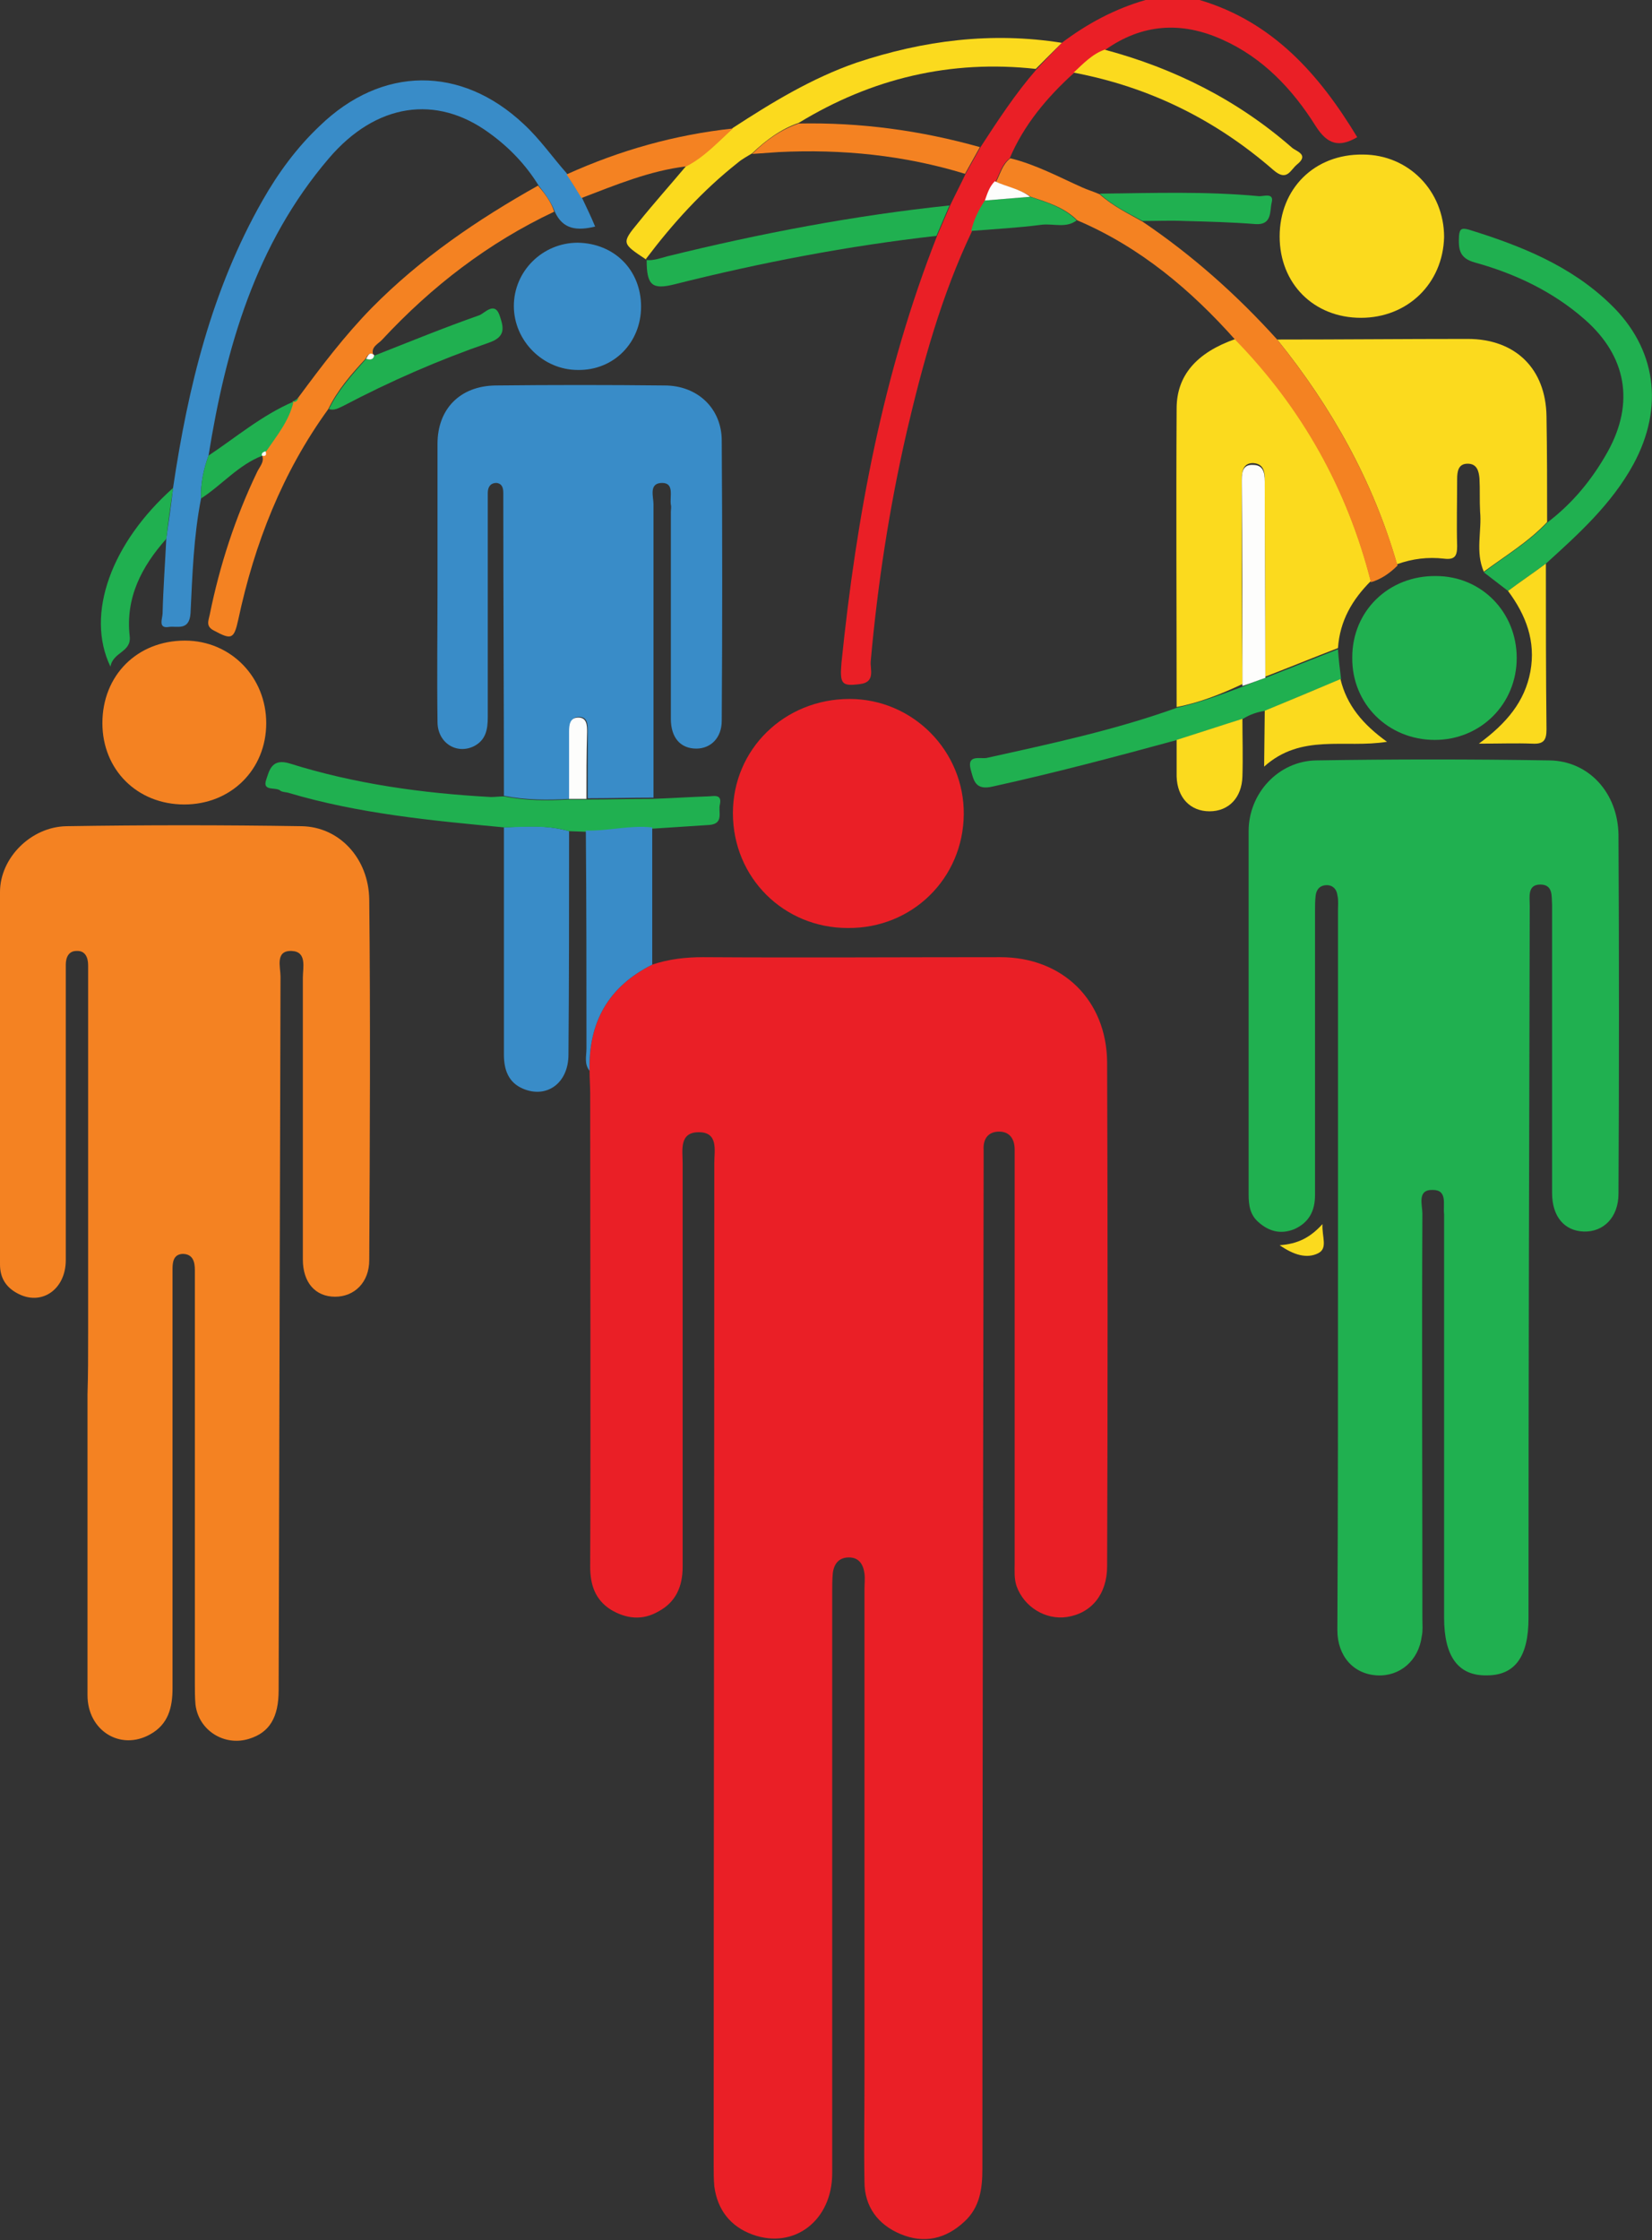 <?xml version="1.0" encoding="utf-8"?>
<!-- Generator: Adobe Illustrator 26.2.1, SVG Export Plug-In . SVG Version: 6.00 Build 0)  -->
<svg version="1.1" id="Layer_1" xmlns="http://www.w3.org/2000/svg" xmlns:xlink="http://www.w3.org/1999/xlink" x="0px" y="0px"
	 viewBox="0 0 266.2 360.9" style="enable-background:new 0 0 266.2 360.9;" xml:space="preserve">
<rect x="0" y="0" width="266.2" height="360.9" fill="#333333" stroke="none"/>
<style type="text/css">
	.st0{fill:#EA1F26;}
	.st1{fill:#20B050;}
	.st2{fill:#F48222;}
	.st3{fill:#398CC8;}
	.st4{fill:#FBDA1E;}
	.st5{fill:#FDFDFC;}
</style>
<g id="a">
</g>
<path class="st0" d="M171.1,6.9c4.1-3.1,8.6-5.5,13.5-6.9h8.7c11.8,3.5,19.3,12,25.4,22.1c-2.9,1.7-4.8,1.2-6.7-1.8
	c-3.7-5.9-8.5-11-15-13.9c-6.6-3-13-2.6-19,1.7c-2,0.7-3.5,2.3-5,3.7c-4.3,3.9-8,8.3-10.3,13.7c-1.3,1-1.6,2.5-2.3,3.8
	c-0.9,0.8-1.2,2-1.6,3.1c-0.9,1.5-1.8,3.2-2.2,4.9c-4.9,10.3-7.9,21.2-10.5,32.3c-2.8,12.2-4.7,24.6-5.8,37
	c-0.1,1.2,0.8,3.3-1.7,3.6c-3,0.4-3.3,0-3-3.5C138,83.2,142.3,60.1,151,38c0.7-1.6,1.4-3.3,2.1-4.9c0.8-1.7,1.7-3.4,2.5-5.1
	c0.8-1.4,1.6-2.9,2.4-4.3c2.8-4.3,5.6-8.6,9-12.5C168.3,9.8,169.7,8.4,171.1,6.9L171.1,6.9z"/>
<path class="st0" d="M105.1,155.4c2.7-0.9,5.4-1.2,8.2-1.2c15.9,0.1,31.9,0,47.9,0c10,0,17.1,6.9,17.2,16.9
	c0.1,27.1,0.1,54.1,0,81.2c0,4.5-2.5,7.6-6.5,8.2c-3.4,0.5-6.9-1.6-8.1-5c-0.4-1.2-0.3-2.4-0.3-3.7c0-21.4,0-42.7,0-64.1
	c0-0.8,0-1.7,0-2.5c0-1.7-0.8-2.9-2.5-2.9s-2.6,1.1-2.5,2.9c0,0.8,0,1.7,0,2.5c-0.1,53.9-0.2,107.8-0.2,161.7c0,3.2-0.4,6.2-2.9,8.5
	c-3,2.8-6.5,3.6-10.3,2c-3.6-1.5-5.8-4.4-5.8-8.4c-0.1-5.5,0-11,0-16.5c0-26.3,0-52.7,0-79c0-0.8,0.1-1.7,0-2.5
	c-0.2-1.5-0.9-2.6-2.5-2.6s-2.4,1-2.6,2.5c-0.1,1-0.1,2.1-0.1,3.1c0,31.2,0,62.4,0,93.6c0,7.6-6.1,12.3-12.8,9.9
	c-3.6-1.3-5.7-4-6.2-7.8c-0.1-1.1-0.1-2.3-0.1-3.4c0-53.8,0.1-107.6,0.1-161.4c0-2.1,0.7-5-2.5-5s-2.6,2.9-2.6,5c0,21.7,0,43.3,0,65
	c0,3.2-1.1,5.7-3.9,7.2c-2.6,1.5-5.2,1.2-7.7-0.3c-2.5-1.6-3.3-4-3.3-6.9c0.1-25.4,0-50.8,0-76.2c0-1.2-0.1-2.5-0.1-3.7
	C94.8,164.6,98.1,158.9,105.1,155.4L105.1,155.4z"/>
<path class="st1" d="M215.6,204.2c0-19.2,0-38.4,0-57.5c0-0.8,0.1-1.7-0.1-2.5c-0.1-0.9-0.7-1.6-1.7-1.6c-1.1,0-1.7,0.7-1.8,1.7
	c-0.1,0.8-0.1,1.7-0.1,2.5c0,15.2,0,30.5,0,45.7c0,2.5-0.9,4.4-3.3,5.5c-2.2,0.9-4.1,0.4-5.8-1.1c-1.4-1.2-1.6-2.8-1.6-4.5
	c0-19.5,0-39,0-58.5c0-6.1,4.8-11.3,10.9-11.4c12.5-0.2,25.1-0.2,37.6,0c6.3,0.1,11,5.2,11.1,12c0.1,19.3,0.1,38.6,0,57.8
	c0,3.8-2.4,6.2-5.6,6.1c-3.1-0.1-5.1-2.4-5.1-6.2c0-14.8,0-29.6,0-44.5c0-0.6,0-1.2,0-1.9c-0.1-1.4,0.2-3.3-1.9-3.3
	c-2.1,0-1.7,2-1.7,3.4c-0.1,38.2-0.2,76.5-0.2,114.8c0,6.2-2.2,9.2-6.7,9.2c-4.6,0.1-6.9-3-6.9-9.3c0-21.2,0-42.5,0-63.8
	c0-0.4,0-0.8,0-1.2c-0.2-1.5,0.6-3.9-1.8-3.9c-2.6-0.1-1.7,2.4-1.7,3.8c-0.1,21.8,0,43.6,0,65.3c0,0.9,0.1,1.9-0.1,2.8
	c-0.5,3.9-3.5,6.5-7.2,6.3c-3.8-0.2-6.4-3.1-6.4-7.3C215.6,243.2,215.6,223.7,215.6,204.2L215.6,204.2z"/>
<path class="st2" d="M14.2,214.9c0-19.1,0-38.2,0-57.2c0-0.7,0-1.4,0-2.2c0-1.3-0.5-2.4-1.9-2.3c-1.2,0-1.7,1-1.7,2.2
	c0,0.7,0,1.4,0,2.2c0,15.1,0,30.3,0,45.4c0,4.8-4,7.5-7.9,5.3c-1.8-1-2.7-2.5-2.7-4.6c0-20-0.1-40,0-60c0-5.5,5-10.5,10.7-10.6
	c12.6-0.2,25.3-0.2,37.9,0c6.1,0.1,10.8,5.2,10.9,11.8c0.2,19.4,0.1,38.8,0,58.1c0,3.6-2.4,5.9-5.5,5.9c-3.2,0-5.2-2.3-5.2-6
	c0-15.1,0-30.3,0-45.4c0-1.6,0.7-4.2-1.8-4.3c-2.7-0.1-1.8,2.6-1.8,4.1c-0.1,38.4-0.2,76.7-0.3,115c0,4.4-1.5,6.8-4.7,7.8
	c-4,1.3-8.2-1.3-8.7-5.5c-0.1-1.1-0.1-2.3-0.1-3.4c0-21.5,0-42.9,0-64.4c0-0.7,0-1.4,0-2.2c0-1.3-0.3-2.6-2-2.6
	c-1.5,0.1-1.6,1.4-1.6,2.5c0,4.9,0,9.7,0,14.6c0,17.6,0,35.2,0,52.9c0,3.1-0.7,5.8-3.6,7.4c-4.8,2.7-10.1-0.6-10.1-6.3
	c0-16.2,0-32.3,0-48.5C14.2,221.6,14.2,218.3,14.2,214.9L14.2,214.9z"/>
<path class="st3" d="M81.2,128.2c0-15.8-0.1-31.5-0.1-47.2c0-0.5,0-1,0-1.6c0-0.8-0.2-1.5-1.1-1.6c-1,0-1.4,0.7-1.4,1.6
	c0,0.8,0,1.7,0,2.5c0,11.2,0,22.4,0,33.6c0,2-0.3,3.7-2.2,4.7c-2.8,1.4-5.9-0.5-5.9-3.9c-0.1-7.4,0-14.7,0-22.1c0-7.6,0-15.1,0-22.7
	c0-5.6,3.6-9.3,9.3-9.4c9.1-0.1,18.2-0.1,27.3,0c5.3,0,9.2,3.7,9.2,8.9c0.1,15,0.1,30.1,0,45.1c0,2.8-1.8,4.5-4.1,4.5
	c-2.5,0-4.1-1.7-4.1-4.8c0-11.1,0-22.2,0-33.3c0-0.4,0.1-0.8,0-1.2c-0.2-1.3,0.6-3.5-1.4-3.5c-2.2,0-1.4,2.2-1.4,3.4
	c0,15.8,0,31.5,0,47.3c-3.6,0-7.1,0.1-10.6,0.1c0-3.6,0-7.2,0-10.8c0-1.1,0-2.3-1.4-2.3c-1.3,0-1.5,1.2-1.5,2.3c0,3.6,0,7.2,0,10.9
	C88.2,128.9,84.7,128.9,81.2,128.2z"/>
<path class="st4" d="M189.6,113.9c0-16-0.1-32,0-48.1c0-5.3,3.2-9,9.5-11.2c10.7,11.1,18,24.1,21.8,39c-3,3-5,6.4-5.3,10.8
	c-3.9,1.5-7.8,3.1-11.7,4.6c0-10.3-0.1-20.7-0.1-31.1c0-1.5,0.1-3.2-1.9-3.3c-1.8,0-1.8,1.7-1.8,3c0,10.9,0,21.8,0.1,32.6
	C196.8,111.8,193.3,113.2,189.6,113.9L189.6,113.9z"/>
<path class="st0" d="M136.9,112.6c10.2,0,18.5,8.4,18.4,18.6c-0.1,10.3-8.3,18.4-18.7,18.3c-10.3,0-18.5-8.1-18.5-18.5
	C118.1,120.7,126.4,112.6,136.9,112.6L136.9,112.6z"/>
<path class="st4" d="M205.8,54.7c10.2,0,20.4-0.1,30.7-0.1c7.7,0,12.6,4.8,12.7,12.5c0.1,5.7,0.1,11.4,0.1,17c-3,3.2-6.7,5.4-10.2,8
	c-1.4-3.2-0.3-6.5-0.6-9.7c-0.1-1.8,0-3.5-0.1-5.3c-0.1-1.2-0.4-2.4-1.9-2.4s-1.7,1.2-1.7,2.5c0,3.6-0.1,7.2,0,10.8
	c0,1.6-0.4,2.2-2.1,2c-2.6-0.3-5.1,0-7.6,0.9C221.3,77.6,214.6,65.6,205.8,54.7L205.8,54.7z"/>
<path class="st3" d="M93.8,31.9c0.7,1.5,1.4,2.9,2.1,4.6c-2.9,0.7-5.2,0.5-6.5-2.4c-0.6-1.6-1.6-2.9-2.6-4.2c-2.1-3.4-4.8-6.2-8-8.5
	c-8.5-6.2-18.2-4.8-25.8,4.1C41.2,39.3,36.4,56,33.6,73.4c-0.8,2.2-1.3,4.5-1.2,6.9c-1.2,6.1-1.4,12.3-1.7,18.5
	c-0.2,2.9-2.2,2-3.5,2.2c-1.8,0.3-1-1.4-1-2.2c0.1-4,0.4-8,0.6-12.1c0.4-2.7,0.8-5.5,1.1-8.2c2.4-16.1,6.2-31.8,14.4-46.2
	c2.5-4.4,5.5-8.5,9.2-12c10-9.7,22.8-9.8,32.9-0.3c2.6,2.4,4.6,5.3,6.9,7.9C92.1,29.3,92.9,30.6,93.8,31.9L93.8,31.9z"/>
<path class="st1" d="M244.4,106c0,7.4-5.8,13.2-13.2,13.2c-7.5,0-13.4-5.8-13.3-13.3c0-7.5,5.9-13.2,13.5-13.1
	C238.7,92.8,244.4,98.6,244.4,106L244.4,106z"/>
<path class="st4" d="M219.3,51.2c-7.6,0-13.1-5.5-13.1-13.1c0-7.7,5.6-13.3,13.4-13.2c7.4,0,13.1,5.9,13.1,13.3
	C232.5,45.7,226.8,51.2,219.3,51.2z"/>
<path class="st2" d="M29.7,129.6c-7.6,0-13.2-5.6-13.2-13.1c0-7.7,5.6-13.3,13.3-13.3c7.4,0,13.1,5.9,13.1,13.3
	C42.9,124,37.2,129.6,29.7,129.6L29.7,129.6z"/>
<path class="st2" d="M205.8,54.7c8.8,10.9,15.5,22.9,19.4,36.4c-1.2,1.2-2.6,2.2-4.3,2.7c-3.8-15-11.1-28-21.8-39
	c-7.2-8.1-15.4-15-25.5-19.3c-2.1-2.1-4.8-2.9-7.5-3.8c-1.7-1.2-3.8-1.5-5.6-2.4c0.7-1.3,1-2.8,2.3-3.8c4.1,1,7.8,3,11.6,4.7
	c0.9,0.4,1.9,0.7,2.8,1.1c2.1,1.9,4.6,3.1,6.9,4.4C192.1,41.1,199.3,47.5,205.8,54.7L205.8,54.7z"/>
<path class="st2" d="M86.7,29.9c1.1,1.3,2.1,2.6,2.6,4.2c-10.6,5-19.7,12-27.7,20.6c-0.6,0.7-2,1.2-1.4,2.6l0,0
	c-0.8-0.7-1,0.1-1.3,0.5c-2.3,2.5-4.5,5-6,8.1C45.5,76.1,41,87.6,38.4,99.8c-0.7,3.2-1.1,3.3-3.9,1.8c-1.4-0.7-0.9-1.6-0.7-2.6
	c1.6-7.9,4.1-15.6,7.6-22.9c0.4-0.9,1.3-1.7,0.8-2.8l0,0c0.7,0.2,0.6-0.3,0.6-0.7c1.7-2.5,3.7-4.9,4.4-8h-0.1c0.6,0.2,0.7-0.3,1-0.6
	c3.7-5,7.4-9.9,11.8-14.4C67.8,41.6,76.9,35.4,86.7,29.9L86.7,29.9z"/>
<path class="st3" d="M91.7,133.9c0,12,0,24-0.1,36c0,4.6-3.5,7.1-7.3,5.5c-2.4-1-3.1-3.1-3.1-5.5c0-12.2,0-24.4,0-36.6
	C84.7,133.1,88.2,132.9,91.7,133.9L91.7,133.9z"/>
<path class="st1" d="M239.1,92.2c3.4-2.6,7.2-4.8,10.2-8c4.1-3.1,7.3-7,9.8-11.5c4.3-7.8,3-15.3-3.7-21.2
	c-5.1-4.5-11.2-7.4-17.7-9.2c-2.6-0.7-2.7-2.2-2.6-4.3c0.1-1.2,0.5-1.3,1.6-1c8.4,2.6,16.4,5.8,22.8,12c7.4,7.1,8.7,16.6,3.7,25.8
	c-3.5,6.4-8.8,11.2-14.1,16c-2,1.5-4.1,2.9-6.1,4.4L239.1,92.2L239.1,92.2z"/>
<path class="st4" d="M171.1,6.9c-1.4,1.4-2.8,2.8-4.2,4.2c-13.7-1.5-26.4,1.5-38.2,8.7c-2.9,1-5.3,2.8-7.5,4.9
	c-0.8,0.5-1.6,0.9-2.3,1.5c-5.7,4.5-10.5,9.8-14.8,15.5v0.1c-3.9-2.6-4-2.6-1.2-6c2.5-3.1,5.1-6,7.7-9.1c2.9-1.5,5.1-3.9,7.5-6.1
	c6.3-4.1,12.7-8,19.9-10.5C148.8,6.5,159.8,5.1,171.1,6.9L171.1,6.9z"/>
<path class="st1" d="M91.7,133.9c-3.4-1-6.9-0.7-10.4-0.6c-11.7-1.1-23.5-2.2-34.9-5.6c-0.4-0.1-0.9-0.1-1.2-0.3
	c-0.7-0.7-3,0.2-2.3-1.8c0.5-1.5,0.9-3.5,3.8-2.6c10.5,3.3,21.4,4.8,32.4,5.4c0.7,0,1.4-0.1,2.2-0.1c3.4,0.7,6.9,0.7,10.4,0.5
	c0.9,0,1.9,0,2.8,0c3.6,0,7.1-0.1,10.6-0.1c3-0.1,5.9-0.3,8.9-0.4c0.9,0,2.4-0.5,2,1.3c-0.3,1.2,0.7,3.1-1.7,3.3
	c-3.1,0.2-6.1,0.4-9.2,0.6c-3.6-0.4-7.1,0.6-10.7,0.5L91.7,133.9L91.7,133.9z"/>
<path class="st3" d="M103.3,49.4c0,5.8-4.4,10.3-10.2,10.2c-5.6,0-10.3-4.7-10.3-10.3s4.6-10.2,10.3-10.2
	C99,39.2,103.3,43.5,103.3,49.4L103.3,49.4z"/>
<path class="st1" d="M203.9,109.2c3.9-1.5,7.8-3.1,11.7-4.6c0.1,1.6,0.3,3.2,0.5,4.8c-4.1,1.7-8.2,3.4-12.2,5.1
	c-1.3,0.2-2.5,0.6-3.6,1.3c-3.5,1.1-7.1,2.3-10.6,3.4c-9.9,2.7-19.7,5.3-29.7,7.5c-2.9,0.7-3.1-1-3.6-2.8c-0.6-2.4,1.6-1.6,2.6-1.8
	c10.4-2.3,20.7-4.5,30.7-8.1c3.6-0.8,7.1-2.1,10.6-3.4C201.5,110.1,202.7,109.6,203.9,109.2L203.9,109.2z"/>
<path class="st3" d="M94.4,133.8c3.6,0.1,7.1-0.9,10.7-0.5c0,7.4,0,14.7,0,22.1c-7,3.5-10.3,9.2-10.1,17.1c-0.9-1.1-0.5-2.4-0.5-3.6
	C94.5,157.2,94.5,145.5,94.4,133.8z"/>
<path class="st1" d="M104.2,41.9L104.2,41.9c1.1,0.1,2.2-0.3,3.3-0.6c15-3.7,30.2-6.6,45.5-8.2c-0.7,1.6-1.4,3.3-2.1,4.9
	c-14.2,1.6-28.3,4.3-42.2,7.8C105.1,46.7,104.2,46,104.2,41.9L104.2,41.9z"/>
<path class="st4" d="M173,11.7c1.5-1.4,3-3,5-3.7c11.2,3,21.4,8.1,30.2,15.8c0.7,0.6,2.8,1.1,0.8,2.7c-1.1,0.9-1.6,2.8-3.8,0.9
	C195.9,19.3,185.2,14,173,11.7z"/>
<path class="st4" d="M203.8,114.5c4.1-1.7,8.2-3.4,12.2-5.1c1,4.2,3.6,7.3,7.5,10.1c-6.8,1.1-13.8-1.4-19.8,4L203.8,114.5
	L203.8,114.5z"/>
<path class="st1" d="M53,65.9c1.5-3.1,3.8-5.6,6-8.1c0.6,0.2,1.1,0.2,1.3-0.5l0,0c5.6-2.2,11.2-4.5,16.9-6.5
	c0.9-0.3,2.6-2.5,3.4,0.3c0.6,1.8,0.8,3.2-1.8,4.1c-8.1,2.8-15.9,6.2-23.5,10.2C54.6,65.7,53.9,66.2,53,65.9L53,65.9z"/>
<path class="st4" d="M243,95.2c2-1.5,4.1-2.9,6.1-4.4c0,8.9,0,17.8,0.1,26.7c0,1.8-0.5,2.4-2.3,2.3c-2.6-0.1-5.1,0-8.6,0
	c4.5-3.3,7.4-6.8,8.3-11.6C247.5,103.3,245.9,99.1,243,95.2L243,95.2z"/>
<path class="st4" d="M189.6,119.2c3.5-1.1,7.1-2.3,10.6-3.4c0,3.1,0.1,6.2,0,9.3c-0.1,3.4-2.2,5.6-5.3,5.6s-5.2-2.2-5.3-5.6
	C189.6,123.1,189.6,121.1,189.6,119.2L189.6,119.2z"/>
<path class="st1" d="M27.9,78.6c-0.4,2.7-0.8,5.5-1.1,8.2c-4,4.5-6.6,9.5-5.9,15.7c0.3,2.6-2.7,2.5-3.1,4.9
	C13.7,98.9,18,87.4,27.9,78.6L27.9,78.6z"/>
<path class="st1" d="M184.1,35.6c-2.4-1.3-4.9-2.5-6.9-4.4c8.6-0.1,17.1-0.4,25.6,0.4c0.7,0.1,2.6-0.7,2.1,1.1
	c-0.3,1.3,0.1,3.6-2.6,3.4c-3.8-0.3-7.6-0.4-11.4-0.5C188.7,35.5,186.4,35.6,184.1,35.6L184.1,35.6z"/>
<path class="st2" d="M118.1,20.7c-2.4,2.2-4.6,4.6-7.5,6.1c-5.9,0.7-11.4,3-16.9,5.1c-0.8-1.3-1.6-2.6-2.4-3.8
	C99.9,24.2,108.8,21.7,118.1,20.7z"/>
<path class="st1" d="M47.3,64.7c-0.7,3.1-2.7,5.5-4.4,8c-0.3,0.1-0.7,0.2-0.6,0.7l0,0c-3.9,1.5-6.5,4.7-9.9,6.9
	c-0.1-2.4,0.4-4.7,1.2-6.9C38.1,70.4,42.2,66.9,47.3,64.7z"/>
<path class="st1" d="M166,31.7c2.7,0.9,5.4,1.7,7.5,3.8c-1.7,1.3-3.7,0.5-5.6,0.7c-3.8,0.5-7.6,0.7-11.4,1c0.4-1.8,1.2-3.4,2.2-4.9
	C161.2,32.1,163.6,31.9,166,31.7L166,31.7z"/>
<path class="st4" d="M206.2,200.6c2.9-0.2,4.9-1.2,6.9-3.4c-0.1,2.1,0.9,3.9-0.7,4.7C210.6,202.8,208.5,202.2,206.2,200.6z"/>
<path class="st2" d="M128.7,19.9c9.9-0.2,19.6,1.1,29.2,3.8c-0.8,1.4-1.6,2.9-2.4,4.3c-9.8-3-19.8-4-30-3.5
	c-1.4,0.1-2.9,0.2-4.3,0.3C123.4,22.6,125.8,20.9,128.7,19.9L128.7,19.9z"/>
<path class="st5" d="M166,31.7c-2.4,0.2-4.9,0.4-7.3,0.6c0.4-1.1,0.7-2.2,1.6-3.1C162.2,30.1,164.3,30.4,166,31.7z"/>
<path class="st5" d="M94.5,128.7c-0.9,0-1.9,0-2.8,0c0-3.6,0-7.2,0-10.8c0-1.1,0.1-2.3,1.5-2.3s1.4,1.3,1.4,2.3
	C94.5,121.5,94.5,125.1,94.5,128.7L94.5,128.7z"/>
<path class="st5" d="M203.9,109.2c-1.2,0.4-2.4,0.9-3.7,1.3c0-10.9,0-21.8-0.1-32.6c0-1.4-0.1-3.1,1.8-3c2,0,1.9,1.8,1.9,3.3
	C203.8,88.5,203.9,98.8,203.9,109.2z"/>
<path class="st5" d="M60.3,57.2C60.2,58,59.6,58,59,57.8C59.3,57.3,59.5,56.6,60.3,57.2z"/>
<path class="st1" d="M47.2,64.7c0.3-0.2,0.6-0.4,1-0.6C47.9,64.4,47.8,64.9,47.2,64.7z"/>
<path class="st5" d="M42.2,73.4c-0.1-0.5,0.3-0.6,0.6-0.7C42.9,73.1,43,73.6,42.2,73.4z"/>
</svg>
